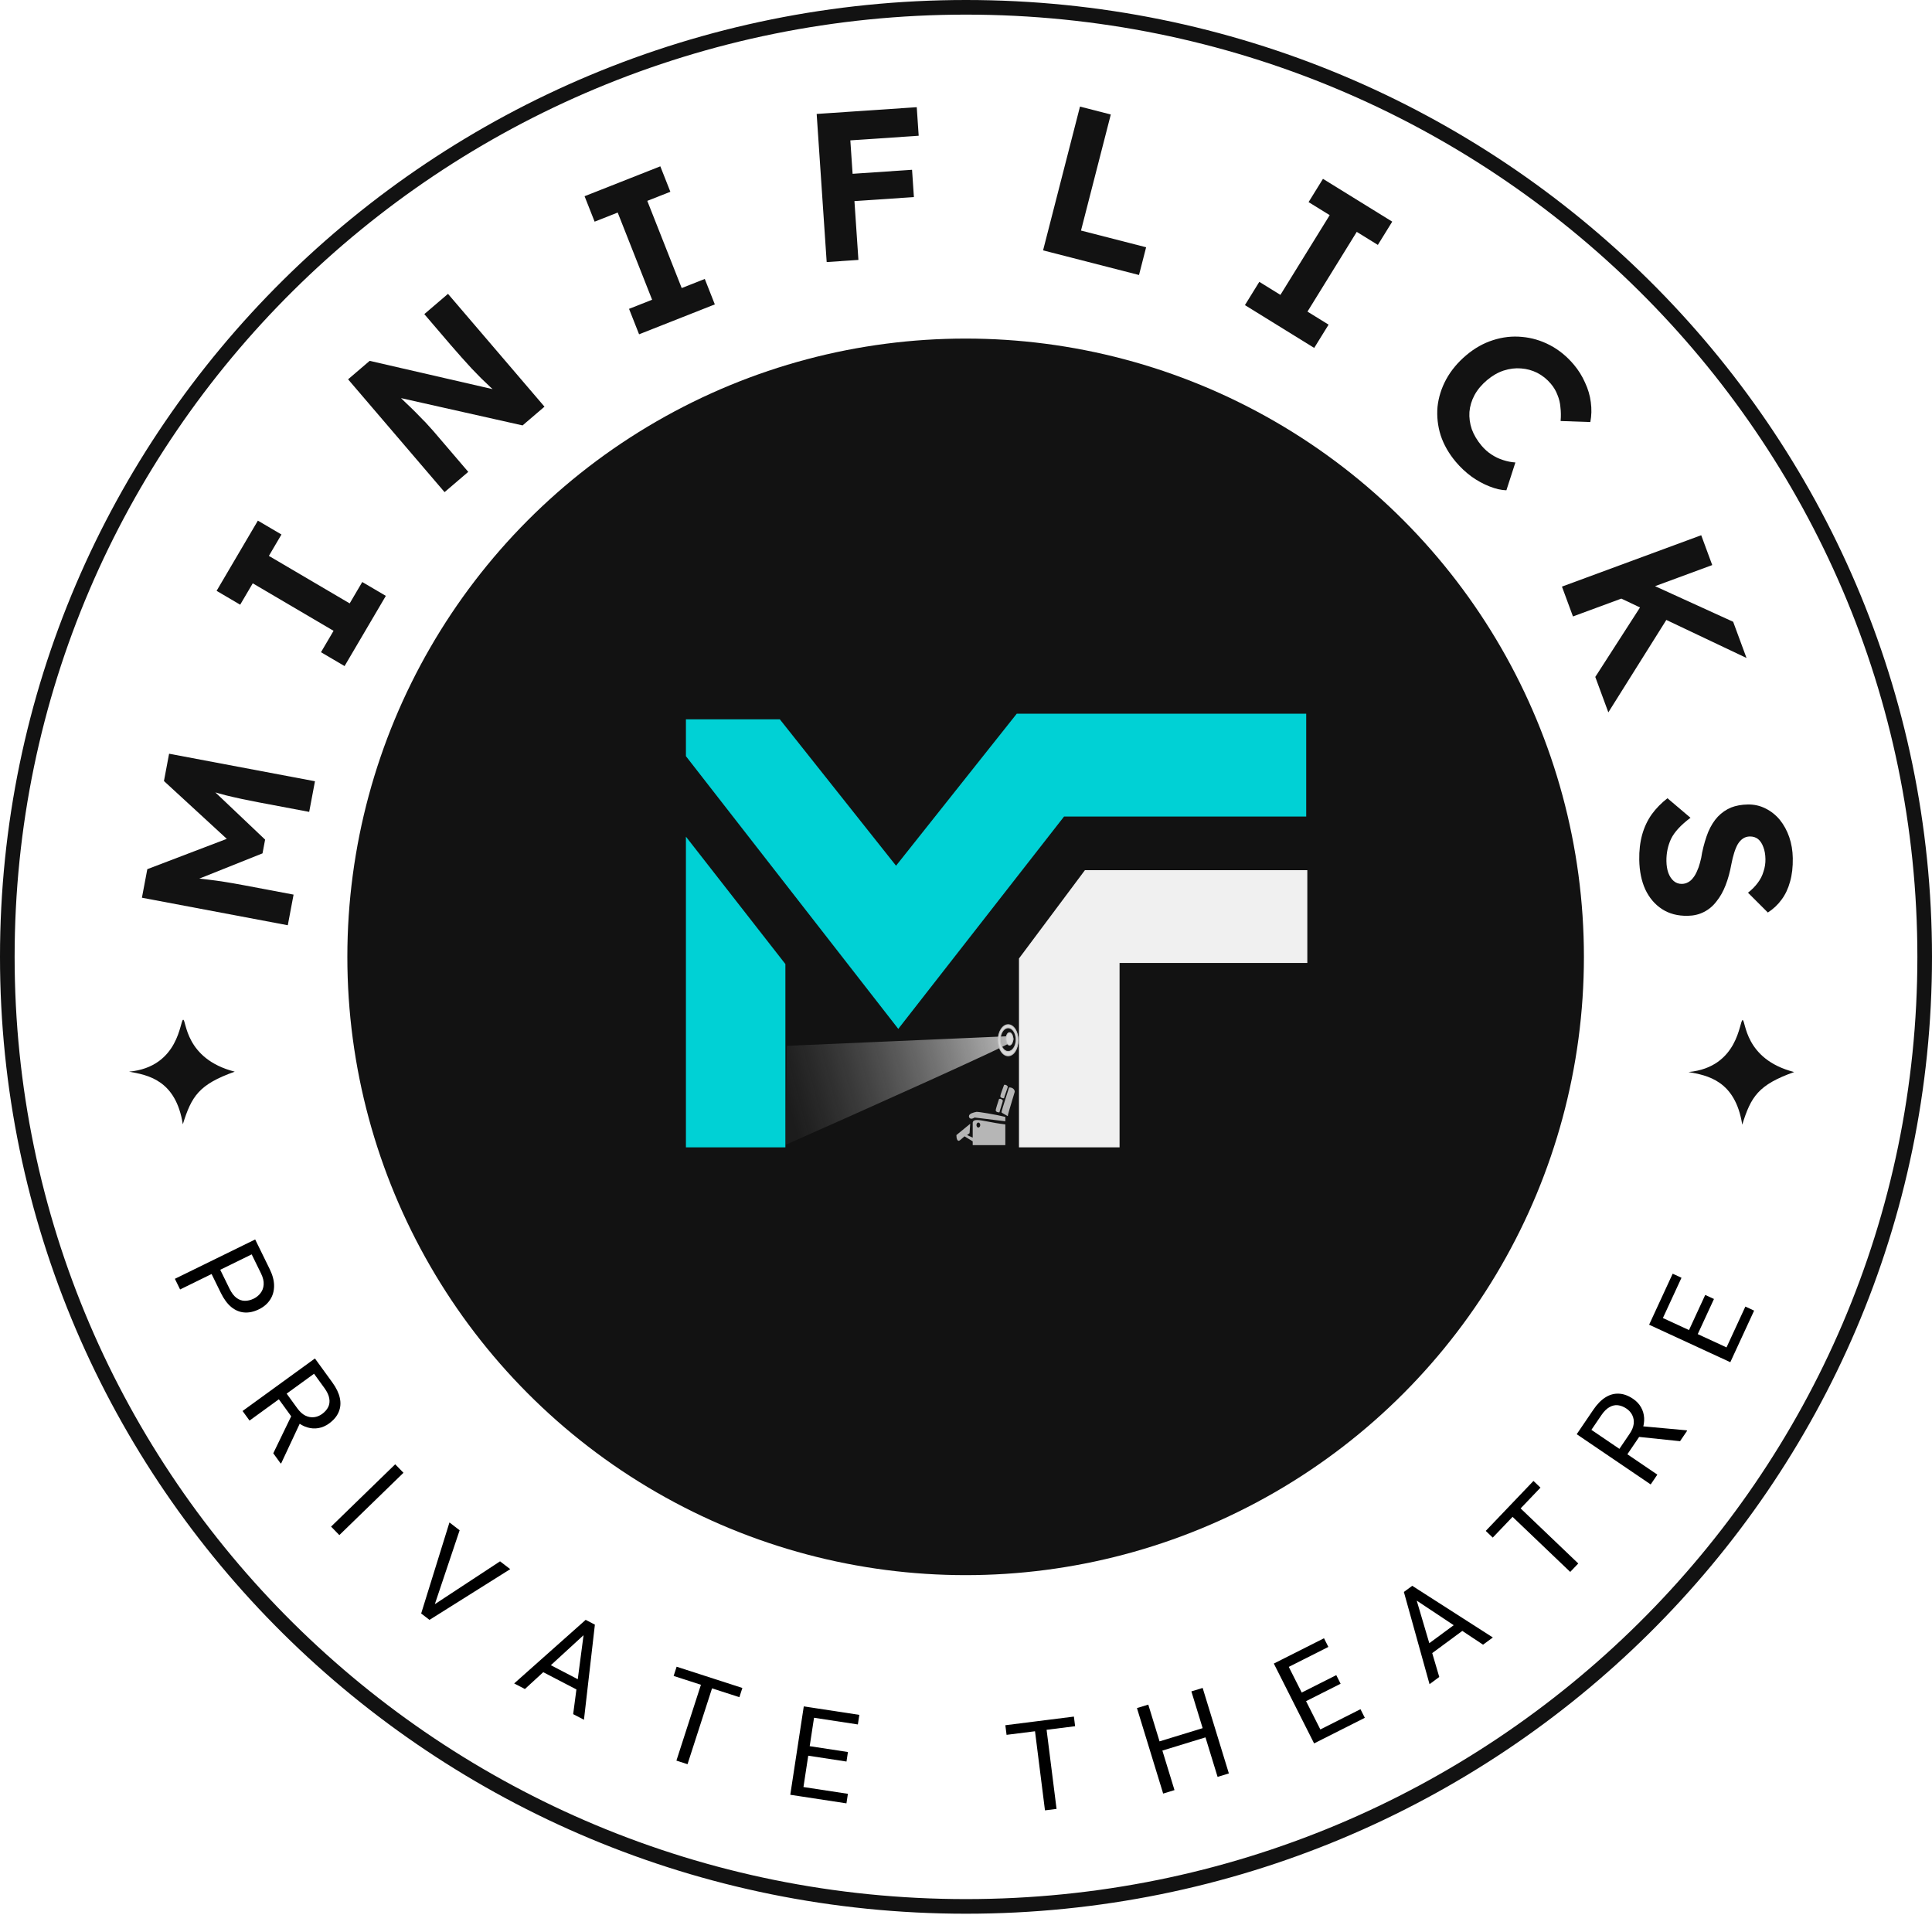 <svg width="2642" height="2642" viewBox="0 0 2642 2642" fill="none" xmlns="http://www.w3.org/2000/svg">
<g clip-path="url(#clip0_222_1137)">
<rect width="2642" height="2642" fill="white"/>
<path d="M176.5 1465.5C245.5 1459 246 1394.5 250.5 1394.5C255 1394.5 252.5 1448 321 1465.5C272 1483 262 1499 250 1537.5C240.5 1476.5 201.5 1470 176.5 1465.5Z" fill="#121212"/>
<path d="M2309 1466C2378 1459.5 2378.5 1395 2383 1395C2387.5 1395 2385 1448.5 2453.5 1466C2404.5 1483.5 2394.5 1499.5 2382.5 1538C2373 1477 2334 1470.5 2309 1466Z" fill="#121212"/>
<path d="M393.559 1265.27L194.08 1227.63L201.448 1188.59L333.424 1138.24L328.299 1163.83L224.197 1068.05L231.242 1030.71L430.721 1068.36L422.815 1110.25L354.422 1097.34C337.324 1094.12 322.007 1090.83 308.472 1087.49C294.973 1083.96 281.676 1079.88 268.582 1075.24L282.944 1072.64L362.539 1148.16L358.99 1166.97L258.129 1207.25L245.08 1199.77C258.203 1200.09 271.581 1201.13 285.213 1202.92C298.691 1204.48 314.643 1207 333.072 1210.48L401.464 1223.38L393.559 1265.27Z" fill="#121212"/>
<path d="M471.194 910.855L438.944 891.894L456.141 862.645L345.644 797.68L328.447 826.929L296.198 807.969L352.638 711.971L384.887 730.932L367.691 760.181L478.188 825.146L495.384 795.897L527.634 814.857L471.194 910.855Z" fill="#121212"/>
<path d="M607.943 672.988L475.997 518.718L505.529 493.459L689.4 535.774L683.23 541.052C678.746 537 674.462 533.032 670.377 529.148C666.167 525.117 661.956 521.087 657.745 517.056C653.556 512.753 649.304 508.376 644.989 503.926C640.695 499.203 636.213 494.26 631.542 489.096C626.745 483.785 621.645 477.971 616.242 471.654L580.24 429.56L612.636 401.851L744.582 556.122L714.61 581.757L528.032 539.848L536.595 532.906C543.864 539.917 550.044 545.953 555.134 551.012C560.246 555.799 564.645 560.05 568.332 563.765C572.019 567.481 575.192 570.745 577.852 573.558C580.659 576.245 583.194 578.911 585.456 581.556C587.865 584.075 590.326 586.803 592.839 589.742L640.339 645.279L607.943 672.988Z" fill="#121212"/>
<path d="M873.944 457.148L860.207 422.351L891.767 409.892L844.701 290.666L813.141 303.125L799.405 268.328L902.986 227.438L916.722 262.235L885.163 274.693L932.228 393.92L963.788 381.461L977.525 416.258L873.944 457.148Z" fill="#121212"/>
<path d="M1130.48 358.364L1116.79 155.826L1160.19 152.893L1173.88 355.43L1130.48 358.364ZM1145.01 276.578L1142.49 239.253L1247.23 232.173L1249.75 269.498L1145.01 276.578ZM1139.4 193.538L1136.76 154.477L1253.65 146.575L1256.29 185.636L1139.4 193.538Z" fill="#121212"/>
<path d="M1426.4 342.381L1476.88 145.757L1519.01 156.573L1478.27 315.277L1567.32 338.135L1557.58 376.056L1426.4 342.381Z" fill="#121212"/>
<path d="M1702.43 417.237L1722.1 385.414L1750.96 403.251L1818.35 294.213L1789.48 276.376L1809.15 244.552L1903.88 303.096L1884.21 334.919L1855.35 317.082L1787.96 426.12L1816.83 443.957L1797.16 475.78L1702.43 417.237Z" fill="#121212"/>
<path d="M1990.86 631.636C1981.26 620.253 1974.34 608.137 1970.09 595.288C1966.1 582.463 1964.67 569.512 1965.79 556.435C1967.17 543.382 1971.13 530.822 1977.64 518.756C1984.31 506.565 1993.48 495.548 2005.16 485.705C2016.54 476.112 2028.72 469.261 2041.7 465.155C2054.82 460.923 2067.98 459.439 2081.18 460.703C2094.53 461.842 2107.31 465.608 2119.52 472.001C2131.74 478.394 2142.64 487.283 2152.24 498.666C2158.47 506.058 2163.54 514.174 2167.45 523.014C2171.63 531.878 2174.29 540.886 2175.43 550.038C2176.69 559.339 2176.47 568.376 2174.76 577.148L2134.13 575.739C2134.69 569.201 2134.61 562.951 2133.88 556.989C2133.43 551.051 2132.06 545.377 2129.78 539.969C2127.77 534.584 2124.77 529.526 2120.78 524.795C2115.42 518.438 2109.2 513.447 2102.1 509.823C2095.12 506.347 2087.75 504.345 2079.97 503.819C2072.34 503.168 2064.44 504.14 2056.26 506.735C2048.35 509.354 2040.78 513.715 2033.53 519.82C2026.14 526.049 2020.41 532.901 2016.34 540.375C2012.42 547.723 2010.13 555.348 2009.45 563.248C2008.93 571.024 2009.97 578.865 2012.59 586.772C2015.48 594.702 2019.98 602.289 2026.08 609.533C2030.07 614.264 2034.6 618.286 2039.67 621.6C2044.73 624.914 2050.01 627.422 2055.49 629.124C2061.09 630.974 2066.69 632.07 2072.29 632.41L2059.99 670.463C2053.01 670.279 2045.34 668.527 2036.97 665.207C2028.74 662.035 2020.54 657.562 2012.39 651.79C2004.39 645.894 1997.21 639.175 1990.86 631.636Z" fill="#121212"/>
<path d="M2203.62 812.152L2237.41 789.794L2370.08 850.27L2388.35 899.787L2203.62 812.152ZM2135.96 802.188L2326.41 731.919L2341.47 772.729L2151.02 842.998L2135.96 802.188ZM2181.54 925.708L2249.92 819.492L2284.47 838.581L2199.4 974.137L2181.54 925.708Z" fill="#121212"/>
<path d="M2241.67 1175.79C2241.45 1163.23 2242.8 1151.7 2245.71 1141.21C2248.63 1130.91 2253.01 1121.65 2258.86 1113.43C2264.72 1105.4 2271.84 1098.12 2280.24 1091.59L2311.74 1118.31C2298.76 1128.01 2289.93 1137.54 2285.26 1146.9C2280.78 1156.46 2278.64 1166.74 2278.83 1177.76C2278.94 1183.75 2279.8 1189.05 2281.43 1193.67C2283.25 1198.47 2285.73 1202.2 2288.87 1204.85C2292.01 1207.5 2295.71 1208.79 2299.96 1208.72C2303.06 1208.66 2305.85 1207.94 2308.34 1206.54C2311.02 1205.14 2313.3 1203.17 2315.19 1200.62C2317.28 1198.07 2319.06 1195.04 2320.55 1191.54C2322.23 1188.03 2323.61 1184.14 2324.7 1179.86C2325.98 1175.59 2326.96 1170.93 2327.64 1165.89C2329.97 1155.02 2332.8 1145.5 2336.14 1137.32C2339.67 1129.14 2344 1122.29 2349.13 1116.79C2354.44 1111.28 2360.46 1107.12 2367.18 1104.3C2373.9 1101.67 2381.52 1100.28 2390.02 1100.13C2398.72 1099.98 2406.78 1101.77 2414.19 1105.51C2421.8 1109.25 2428.36 1114.45 2433.89 1121.12C2439.43 1127.99 2443.72 1135.84 2446.77 1144.68C2449.83 1153.72 2451.45 1163.26 2451.62 1173.31C2451.84 1185.68 2450.57 1196.53 2447.84 1205.86C2445.29 1215.19 2441.47 1223.28 2436.36 1230.13C2431.27 1237.18 2424.99 1243.09 2417.53 1247.86L2390.38 1220.78C2395.72 1216.63 2400.18 1212.1 2403.77 1207.21C2407.36 1202.5 2409.98 1197.33 2411.62 1191.7C2413.46 1186.25 2414.33 1180.63 2414.23 1174.83C2414.12 1168.45 2413.16 1162.96 2411.34 1158.35C2409.71 1153.74 2407.33 1150.1 2404.19 1147.45C2401.05 1144.99 2397.26 1143.8 2392.81 1143.88C2389.33 1143.94 2386.25 1144.86 2383.58 1146.65C2380.9 1148.43 2378.53 1150.99 2376.46 1154.31C2374.58 1157.63 2372.91 1161.62 2371.45 1166.29C2369.98 1170.96 2368.72 1176.1 2367.65 1181.73C2365.71 1192.4 2363.08 1202.01 2359.74 1210.58C2356.41 1219.15 2352.28 1226.47 2347.36 1232.55C2342.64 1238.82 2336.92 1243.65 2330.21 1247.06C2323.7 1250.46 2316.28 1252.23 2307.97 1252.37C2294.25 1252.61 2282.49 1249.53 2272.72 1243.12C2262.94 1236.72 2255.34 1227.76 2249.92 1216.26C2244.69 1204.75 2241.94 1191.26 2241.67 1175.79Z" fill="#121212"/>
<circle cx="1320.5" cy="1308.5" r="845.5" fill="#121212"/>
<path d="M1531 1569V1324.46V1316.82H1787.76V1189.97H1483.62L1393.45 1310.71V1569H1531Z" fill="#F0F0F0"/>
<path d="M938 1153.29V1562.89V1569H1074.02V1318.35L938 1144.12V1153.29Z" fill="#00D1D5"/>
<path d="M1225.33 1183.86L1066.38 983.642H938V1034.08L1228.39 1406.99L1455.09 1116.61H1786.23V1113.55V976H1390.39L1225.33 1183.86Z" fill="#00D1D5"/>
<path d="M1367.91 1499.03C1367.91 1497.49 1371.35 1488.16 1373.06 1483.59C1375.63 1482.73 1378.21 1485.3 1378.21 1486.16C1378.21 1487.02 1373.06 1500.74 1373.06 1501.6C1373.06 1502.46 1367.91 1501.6 1367.91 1499.03Z" fill="#B6B6B6"/>
<path d="M1361.61 1518.43C1361.56 1516.9 1364.65 1507.45 1366.2 1502.82C1368.74 1501.87 1371.41 1504.35 1371.44 1505.2C1371.47 1506.06 1366.82 1519.96 1366.85 1520.82C1366.88 1521.68 1361.71 1521.01 1361.61 1518.43Z" fill="#B6B6B6"/>
<path fill-rule="evenodd" clip-rule="evenodd" d="M1369.63 1521.33C1369.14 1520.84 1372.9 1509.08 1376.33 1498.37L1376.33 1498.37L1376.33 1498.37C1377.67 1494.18 1378.96 1490.15 1379.92 1487.02C1386.1 1487.02 1387.65 1491.02 1387.65 1493.02C1386.75 1496.11 1385.53 1500.13 1384.27 1504.31L1384.27 1504.31C1381.26 1514.24 1377.99 1525.06 1378.14 1526.35C1377.73 1526.05 1376.33 1525.27 1374.78 1524.41L1374.78 1524.41C1372.58 1523.18 1370.07 1521.78 1369.63 1521.33ZM1378.21 1526.48C1378.31 1526.5 1378.28 1526.45 1378.14 1526.35C1378.15 1526.43 1378.17 1526.47 1378.21 1526.48ZM1332.74 1528.2C1327.59 1531.63 1325.02 1529.05 1325.02 1526.48C1325.02 1522.66 1331.81 1521.22 1334.52 1520.65C1334.85 1520.58 1335.12 1520.52 1335.31 1520.47C1337.03 1520.05 1362.19 1524.19 1374.78 1527.34V1533.34C1373.95 1533.14 1340.27 1529.03 1332.74 1528.2ZM1374.78 1533.34C1374.8 1533.34 1374.8 1533.34 1374.78 1533.34V1533.34ZM1351.05 1533.78C1338.06 1531.33 1331.08 1530.01 1330.17 1535.06V1555.65L1322.45 1552.22L1325.88 1549.64L1326.73 1536.77L1307.86 1552.22C1307.86 1555.93 1308.89 1562.51 1313.01 1559.08C1317.13 1555.65 1318.73 1554.22 1319.01 1553.93L1330.17 1560.8V1565.94H1374.78V1537.63C1365.39 1536.5 1357.48 1535 1351.05 1533.78L1351.05 1533.78L1351.05 1533.78ZM1337.89 1541.92C1339.31 1541.92 1340.46 1540.39 1340.46 1538.49C1340.46 1536.6 1339.31 1535.06 1337.89 1535.06C1336.47 1535.06 1335.31 1536.6 1335.31 1538.49C1335.31 1540.39 1336.47 1541.92 1337.89 1541.92Z" fill="#B6B6B6"/>
<g filter="url(#filter0_f_222_1137)">
<path d="M1385.42 1423.5C1386.8 1419.49 1384.85 1417.09 1383.71 1416.81L1076.03 1430.18L1074.32 1565.52C1176.88 1520.13 1384.05 1427.51 1385.42 1423.5Z" fill="url(#paint0_linear_222_1137)"/>
</g>
<mask id="path-21-inside-1_222_1137" fill="white">
<path fill-rule="evenodd" clip-rule="evenodd" d="M1378.64 1444.17C1386.37 1444.17 1392.63 1434.48 1392.63 1422.52C1392.63 1410.57 1386.37 1400.88 1378.64 1400.88C1370.92 1400.88 1364.65 1410.57 1364.65 1422.52C1364.65 1434.48 1370.92 1444.17 1378.64 1444.17ZM1378.64 1437.51C1384.44 1437.51 1389.14 1430.43 1389.14 1421.69C1389.14 1412.96 1384.44 1405.88 1378.64 1405.88C1372.85 1405.88 1368.15 1412.96 1368.15 1421.69C1368.15 1430.43 1372.85 1437.51 1378.64 1437.51Z"/>
</mask>
<path fill-rule="evenodd" clip-rule="evenodd" d="M1378.64 1444.17C1386.37 1444.17 1392.63 1434.48 1392.63 1422.52C1392.63 1410.57 1386.37 1400.88 1378.64 1400.88C1370.92 1400.88 1364.65 1410.57 1364.65 1422.52C1364.65 1434.48 1370.92 1444.17 1378.64 1444.17ZM1378.64 1437.51C1384.44 1437.51 1389.14 1430.43 1389.14 1421.69C1389.14 1412.96 1384.44 1405.88 1378.64 1405.88C1372.85 1405.88 1368.15 1412.96 1368.15 1421.69C1368.15 1430.43 1372.85 1437.51 1378.64 1437.51Z" fill="#D9D9D9"/>
<path d="M1391.63 1422.52C1391.63 1428.34 1390.11 1433.55 1387.7 1437.28C1385.28 1441.03 1382.05 1443.17 1378.64 1443.17V1445.17C1382.96 1445.17 1386.73 1442.46 1389.38 1438.37C1392.03 1434.27 1393.63 1428.66 1393.63 1422.52H1391.63ZM1378.64 1401.88C1382.05 1401.88 1385.28 1404.02 1387.7 1407.76C1390.11 1411.5 1391.63 1416.71 1391.63 1422.52H1393.63C1393.63 1416.38 1392.03 1410.78 1389.38 1406.68C1386.73 1402.59 1382.96 1399.88 1378.64 1399.88V1401.88ZM1365.65 1422.52C1365.65 1416.71 1367.18 1411.5 1369.59 1407.76C1372.01 1404.02 1375.23 1401.88 1378.64 1401.88V1399.88C1374.33 1399.88 1370.55 1402.59 1367.91 1406.68C1365.26 1410.78 1363.65 1416.38 1363.65 1422.52H1365.65ZM1378.64 1443.17C1375.23 1443.17 1372.01 1441.03 1369.59 1437.28C1367.18 1433.55 1365.65 1428.34 1365.65 1422.52H1363.65C1363.65 1428.66 1365.26 1434.27 1367.91 1438.37C1370.55 1442.46 1374.33 1445.17 1378.64 1445.17V1443.17ZM1388.14 1421.69C1388.14 1425.89 1387 1429.64 1385.23 1432.32C1383.45 1435 1381.1 1436.51 1378.64 1436.51V1438.51C1381.98 1438.51 1384.88 1436.47 1386.9 1433.43C1388.92 1430.38 1390.14 1426.23 1390.14 1421.69H1388.14ZM1378.64 1406.88C1381.1 1406.88 1383.45 1408.38 1385.23 1411.06C1387 1413.74 1388.14 1417.49 1388.14 1421.69H1390.14C1390.14 1417.15 1388.92 1413 1386.9 1409.95C1384.88 1406.91 1381.98 1404.88 1378.64 1404.88V1406.88ZM1369.15 1421.69C1369.15 1417.49 1370.28 1413.74 1372.06 1411.06C1373.84 1408.38 1376.19 1406.88 1378.64 1406.88V1404.88C1375.3 1404.88 1372.41 1406.91 1370.39 1409.95C1368.37 1413 1367.15 1417.15 1367.15 1421.69H1369.15ZM1378.64 1436.51C1376.19 1436.51 1373.84 1435 1372.06 1432.32C1370.28 1429.64 1369.15 1425.89 1369.15 1421.69H1367.15C1367.15 1426.23 1368.37 1430.38 1370.39 1433.43C1372.41 1436.47 1375.3 1438.51 1378.64 1438.51V1436.51Z" fill="#BFBFBF" mask="url(#path-21-inside-1_222_1137)"/>
<path d="M1385.27 1420.66C1385.27 1423.12 1384.69 1425.32 1383.8 1426.89C1382.89 1428.47 1381.71 1429.32 1380.52 1429.32C1379.33 1429.32 1378.15 1428.47 1377.24 1426.89C1376.35 1425.32 1375.77 1423.12 1375.77 1420.66C1375.77 1418.2 1376.35 1416 1377.24 1414.43C1378.15 1412.85 1379.33 1412 1380.52 1412C1381.71 1412 1382.89 1412.85 1383.8 1414.43C1384.69 1416 1385.27 1418.2 1385.27 1420.66Z" fill="#D9D9D9" stroke="#BFBFBF"/>
<path d="M2632 1308.5C2632 2025.55 2045.14 2607 1321 2607C596.865 2607 10 2025.55 10 1308.5C10 591.448 596.865 10 1321 10C2045.14 10 2632 591.448 2632 1308.5Z" stroke="#121212" stroke-width="20"/>
<path d="M302.058 1768.17L287.681 1738.83L299.522 1733.03L313.898 1762.36C316.683 1768.04 319.842 1772.2 323.377 1774.83C326.911 1777.47 330.682 1778.8 334.688 1778.83C338.719 1778.91 342.795 1777.94 346.918 1775.92C350.689 1774.08 353.827 1771.51 356.332 1768.22C358.862 1764.99 360.27 1761.12 360.556 1756.61C360.893 1752.08 359.669 1746.98 356.885 1741.3L344.172 1715.35L246.282 1763.33L239.149 1748.77L348.954 1694.96L368.801 1735.46C372.866 1743.75 374.87 1751.47 374.813 1758.61C374.756 1765.74 372.916 1772.04 369.291 1777.49C365.717 1782.92 360.688 1787.23 354.202 1790.4C347.163 1793.85 340.428 1795.32 333.997 1794.79C327.566 1794.26 321.639 1791.77 316.216 1787.32C310.843 1782.85 306.123 1776.46 302.058 1768.17Z" fill="black"/>
<path d="M430.669 1857.69L454.45 1890.45C459.844 1897.88 463.267 1904.98 464.718 1911.74C466.202 1918.55 465.694 1924.91 463.195 1930.8C460.773 1936.71 456.345 1942 449.911 1946.67C445.38 1949.96 440.56 1952.04 435.451 1952.92C430.42 1953.8 425.34 1953.47 420.213 1951.94C415.163 1950.42 410.277 1947.74 405.555 1943.9L401.464 1941.26L379.114 1910.48L389.686 1902.59L406.559 1925.84C409.98 1930.55 413.64 1933.88 417.541 1935.82C421.487 1937.73 425.44 1938.46 429.401 1938C433.361 1937.55 437.04 1936.09 440.439 1933.62C444.245 1930.86 447.032 1927.7 448.801 1924.13C450.57 1920.56 451.057 1916.61 450.263 1912.27C449.546 1907.95 447.362 1903.28 443.711 1898.25L429.453 1878.6L341.235 1942.64L331.713 1929.53L430.669 1857.69ZM373.699 1987.36L401.09 1930.74L411.075 1944.35L384.678 2000.77L383.862 2001.37L373.699 1987.36Z" fill="black"/>
<path d="M551.736 2014.03L464.041 2099.25L452.745 2087.62L540.44 2002.4L551.736 2014.03Z" fill="black"/>
<path d="M592.053 2195.4L683.82 2135.11L697.738 2145.8L587.337 2215.18L577.414 2207.56L592.053 2195.4ZM628.547 2092.64L593.651 2196.63L585.871 2214.06L575.949 2206.43L614.629 2081.94L628.547 2092.64Z" fill="black"/>
<path d="M805.152 2229.55L717.799 2309.73L703.122 2302.09L800.915 2215.14L810.376 2220.06L805.152 2229.55ZM783.808 2344.08L799.266 2226.49L804.044 2216.76L813.506 2221.69L798.559 2351.75L783.808 2344.08ZM802.84 2302.95L796.715 2314.72L735.773 2283.01L741.898 2271.24L802.84 2302.95Z" fill="black"/>
<path d="M977.785 2296.19L940.183 2412.54L924.999 2407.63L962.601 2291.28L977.785 2296.19ZM1015.18 2308.27L1011.1 2320.9L921.2 2291.84L925.281 2279.22L1015.18 2308.27Z" fill="black"/>
<path d="M1159.49 2453.04L1157.5 2466.07L1093.49 2456.3L1095.48 2443.26L1159.49 2453.04ZM1115.19 2335.91L1096.73 2456.79L1080.7 2454.34L1099.17 2333.46L1115.19 2335.91ZM1159.56 2395.87L1157.56 2408.9L1102.02 2400.42L1104.01 2387.39L1159.56 2395.87ZM1175.13 2345.07L1173.13 2358.18L1109.95 2348.53L1111.95 2335.42L1175.13 2345.07Z" fill="black"/>
<path d="M1429.55 2352.33L1444.83 2473.66L1428.99 2475.65L1413.72 2354.33L1429.55 2352.33ZM1468.55 2347.43L1470.21 2360.59L1376.47 2372.39L1374.81 2359.23L1468.55 2347.43Z" fill="black"/>
<path d="M1646.54 2362.65L1650.41 2375.25L1587.14 2394.65L1583.27 2382.05L1646.54 2362.65ZM1570.27 2331.04L1606.11 2447.95L1590.62 2452.7L1554.77 2335.79L1570.27 2331.04ZM1644.62 2308.25L1680.47 2425.15L1665.05 2429.88L1629.2 2312.97L1644.62 2308.25Z" fill="black"/>
<path d="M1860.45 2337.33L1866.39 2349.11L1808.57 2378.27L1802.63 2366.5L1860.45 2337.33ZM1756.42 2267.62L1811.5 2376.8L1797.03 2384.1L1741.95 2274.92L1756.42 2267.62ZM1827.34 2290.73L1833.28 2302.5L1783.12 2327.81L1777.18 2316.03L1827.34 2290.73ZM1810.56 2240.31L1816.54 2252.16L1759.47 2280.94L1753.5 2269.09L1810.56 2240.31Z" fill="black"/>
<path d="M1934.62 2179.55L1968.19 2293.26L1954.88 2303.09L1919.8 2177.01L1928.39 2170.68L1934.62 2179.55ZM2028.07 2249.1L1929.28 2183.48L1922.64 2174.92L1931.23 2168.58L2041.46 2239.23L2028.07 2249.1ZM1999.51 2213.91L2007.39 2224.59L1952.1 2265.37L1944.23 2254.69L1999.51 2213.91Z" fill="black"/>
<path d="M2069.85 2053.59L2158.28 2138.05L2147.26 2149.59L2058.83 2065.13L2069.85 2053.59ZM2097 2025.17L2106.59 2034.33L2041.33 2102.66L2031.74 2093.49L2097 2025.17Z" fill="black"/>
<path d="M2156.15 1961.27L2178.89 1927.78C2184.05 1920.18 2189.56 1914.55 2195.43 1910.89C2201.33 1907.18 2207.48 1905.5 2213.88 1905.85C2220.26 1906.12 2226.74 1908.49 2233.31 1912.96C2237.94 1916.1 2241.54 1919.93 2244.09 1924.44C2246.63 1928.87 2248.05 1933.76 2248.35 1939.1C2248.63 1944.37 2247.77 1949.88 2245.76 1955.62L2244.67 1960.36L2223.3 1991.84L2212.3 1984.57L2228.43 1960.81C2231.71 1955.99 2233.59 1951.42 2234.09 1947.09C2234.55 1942.73 2233.89 1938.76 2232.12 1935.19C2230.35 1931.62 2227.73 1928.66 2224.25 1926.3C2220.36 1923.66 2216.44 1922.11 2212.48 1921.66C2208.53 1921.2 2204.65 1922.09 2200.84 1924.31C2197.02 1926.45 2193.36 1930.09 2189.87 1935.23L2176.23 1955.31L2266.42 2016.55L2257.31 2029.96L2156.15 1961.27ZM2297.46 1970.83L2234.9 1964.29L2244.32 1950.27L2306.35 1955.95L2307.18 1956.51L2297.46 1970.83Z" fill="black"/>
<path d="M2386.78 1786.74L2398.75 1792.27L2371.61 1851.06L2359.64 1845.53L2386.78 1786.74ZM2261.96 1796.83L2372.98 1848.08L2366.19 1862.8L2255.17 1811.54L2261.96 1796.83ZM2331.87 1770.83L2343.84 1776.35L2320.29 1827.36L2308.32 1821.84L2331.87 1770.83ZM2287.38 1741.77L2299.43 1747.34L2272.63 1805.36L2260.59 1799.8L2287.38 1741.77Z" fill="black"/>
</g>
<defs>
<filter id="filter0_f_222_1137" x="1062.32" y="1404.81" width="335.58" height="172.708" filterUnits="userSpaceOnUse" color-interpolation-filters="sRGB">
<feFlood flood-opacity="0" result="BackgroundImageFix"/>
<feBlend mode="normal" in="SourceGraphic" in2="BackgroundImageFix" result="shape"/>
<feGaussianBlur stdDeviation="6" result="effect1_foregroundBlur_222_1137"/>
</filter>
<linearGradient id="paint0_linear_222_1137" x1="1385.42" y1="1419.32" x2="1074.5" y2="1502.57" gradientUnits="userSpaceOnUse">
<stop stop-color="#D9D9D9" stop-opacity="0.85"/>
<stop offset="1" stop-color="#737373" stop-opacity="0.1"/>
</linearGradient>
<clipPath id="clip0_222_1137">
<rect width="2642" height="2642" fill="white"/>
</clipPath>
</defs>
</svg>
